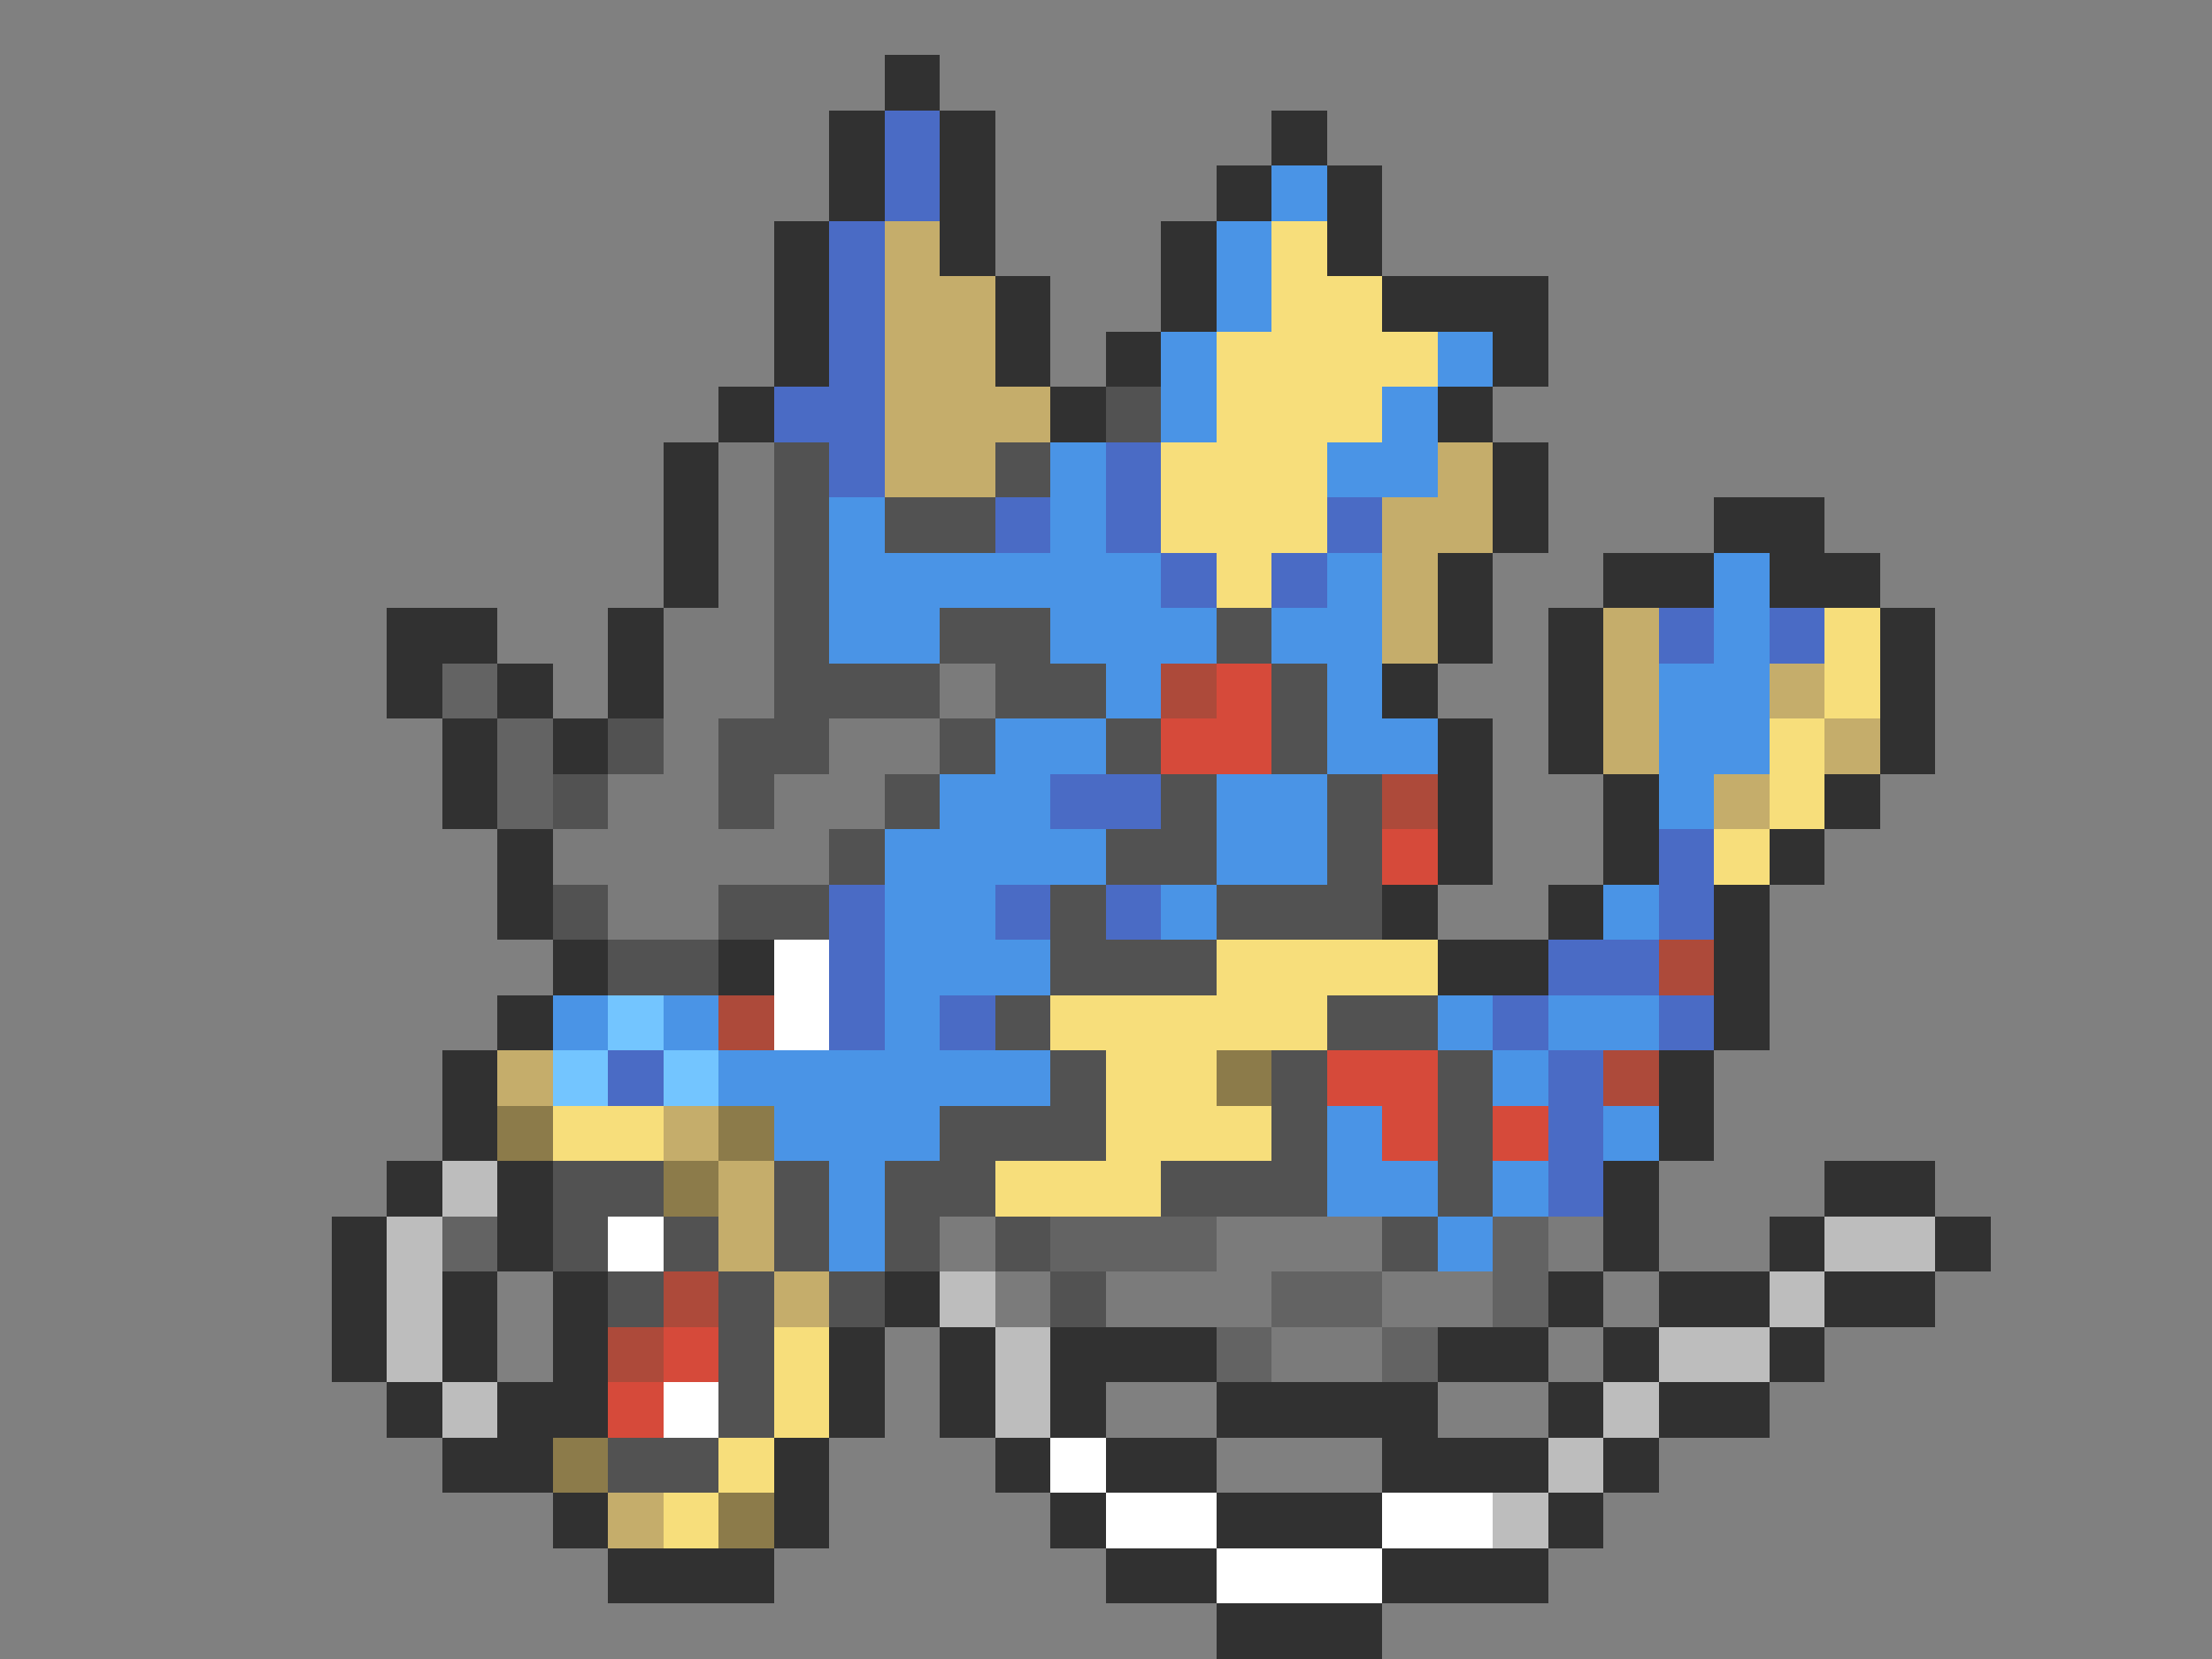 <svg xmlns="http://www.w3.org/2000/svg" viewBox="0 -0.5 40 30" shape-rendering="crispEdges">
<rect x="0" y="-0.5" width="40" height="30" fill="#808080" stroke="none"/>
<path stroke="#313131" d="M16 1h1M15 2h1M17 2h1M23 2h1M15 3h1M17 3h1M22 3h1M24 3h1M14 4h1M17 4h1M21 4h1M24 4h1M14 5h1M18 5h1M21 5h1M25 5h3M14 6h1M18 6h1M20 6h1M27 6h1M13 7h1M19 7h1M26 7h1M12 8h1M27 8h1M12 9h1M27 9h1M31 9h2M12 10h1M26 10h1M29 10h2M32 10h2M7 11h2M11 11h1M26 11h1M28 11h1M34 11h1M7 12h1M9 12h1M11 12h1M25 12h1M28 12h1M34 12h1M8 13h1M10 13h1M26 13h1M28 13h1M34 13h1M8 14h1M26 14h1M29 14h1M33 14h1M9 15h1M26 15h1M29 15h1M32 15h1M9 16h1M25 16h1M28 16h1M31 16h1M10 17h1M13 17h1M26 17h2M31 17h1M9 18h1M31 18h1M8 19h1M30 19h1M8 20h1M30 20h1M7 21h1M9 21h1M29 21h1M33 21h2M6 22h1M9 22h1M29 22h1M32 22h1M35 22h1M6 23h1M8 23h1M10 23h1M16 23h1M28 23h1M30 23h2M33 23h2M6 24h1M8 24h1M10 24h1M15 24h1M17 24h1M19 24h3M26 24h2M29 24h1M32 24h1M7 25h1M9 25h2M15 25h1M17 25h1M19 25h1M22 25h4M28 25h1M30 25h2M8 26h2M14 26h1M18 26h1M20 26h2M25 26h3M29 26h1M10 27h1M14 27h1M19 27h1M22 27h3M28 27h1M11 28h3M20 28h2M25 28h3M22 29h3" />
<path stroke="#4a6bc5" d="M16 2h1M16 3h1M15 4h1M15 5h1M15 6h1M14 7h2M15 8h1M20 8h1M18 9h1M20 9h1M24 9h1M21 10h1M23 10h1M30 11h1M32 11h1M19 14h2M30 15h1M15 16h1M18 16h1M20 16h1M30 16h1M15 17h1M28 17h2M15 18h1M17 18h1M27 18h1M30 18h1M11 19h1M28 19h1M28 20h1M28 21h1" />
<path stroke="#4a94e6" d="M23 3h1M22 4h1M22 5h1M21 6h1M26 6h1M21 7h1M25 7h1M19 8h1M24 8h2M15 9h1M19 9h1M15 10h6M24 10h1M31 10h1M15 11h2M19 11h3M23 11h2M31 11h1M20 12h1M24 12h1M30 12h2M18 13h2M24 13h2M30 13h2M17 14h2M22 14h2M30 14h1M16 15h4M22 15h2M16 16h2M21 16h1M29 16h1M16 17h3M10 18h1M12 18h1M16 18h1M26 18h1M28 18h2M13 19h6M27 19h1M14 20h3M24 20h1M29 20h1M15 21h1M24 21h2M27 21h1M15 22h1M26 22h1" />
<path stroke="#c5ad6b" d="M16 4h1M16 5h2M16 6h2M16 7h3M16 8h2M26 8h1M25 9h2M25 10h1M25 11h1M29 11h1M29 12h1M32 12h1M29 13h1M33 13h1M31 14h1M9 19h1M12 20h1M13 21h1M13 22h1M14 23h1M11 27h1" />
<path stroke="#f7de7b" d="M23 4h1M23 5h2M22 6h4M22 7h3M21 8h3M21 9h3M22 10h1M33 11h1M33 12h1M32 13h1M32 14h1M31 15h1M22 17h4M19 18h5M20 19h2M10 20h2M20 20h3M18 21h3M14 24h1M14 25h1M13 26h1M12 27h1" />
<path stroke="#525252" d="M20 7h1M14 8h1M18 8h1M14 9h1M16 9h2M14 10h1M14 11h1M17 11h2M22 11h1M14 12h3M18 12h2M23 12h1M11 13h1M13 13h2M17 13h1M20 13h1M23 13h1M10 14h1M13 14h1M16 14h1M21 14h1M24 14h1M15 15h1M20 15h2M24 15h1M10 16h1M13 16h2M19 16h1M22 16h3M11 17h2M19 17h3M18 18h1M24 18h2M19 19h1M23 19h1M26 19h1M17 20h3M23 20h1M26 20h1M10 21h2M14 21h1M16 21h2M21 21h3M26 21h1M10 22h1M12 22h1M14 22h1M16 22h1M18 22h1M25 22h1M11 23h1M13 23h1M15 23h1M19 23h1M13 24h1M13 25h1M11 26h2" />
<path stroke="#7b7b7b" d="M13 8h1M13 9h1M13 10h1M12 11h2M12 12h2M17 12h1M12 13h1M15 13h2M11 14h2M14 14h2M10 15h5M11 16h2M17 22h1M22 22h3M28 22h1M18 23h1M20 23h3M25 23h2M23 24h2" />
<path stroke="#636363" d="M8 12h1M9 13h1M9 14h1M8 22h1M19 22h3M27 22h1M23 23h2M27 23h1M22 24h1M25 24h1" />
<path stroke="#ad4a3a" d="M21 12h1M25 14h1M30 17h1M13 18h1M29 19h1M12 23h1M11 24h1" />
<path stroke="#d64a3a" d="M22 12h1M21 13h2M25 15h1M24 19h2M25 20h1M27 20h1M12 24h1M11 25h1" />
<path stroke="#ffffff" d="M14 17h1M14 18h1M11 22h1M12 25h1M19 26h1M20 27h2M25 27h2M22 28h3" />
<path stroke="#73c5ff" d="M11 18h1M10 19h1M12 19h1" />
<path stroke="#8c7b4a" d="M22 19h1M9 20h1M13 20h1M12 21h1M10 26h1M13 27h1" />
<path stroke="#bdbdbd" d="M8 21h1M7 22h1M33 22h2M7 23h1M17 23h1M32 23h1M7 24h1M18 24h1M30 24h2M8 25h1M18 25h1M29 25h1M28 26h1M27 27h1" />
</svg>